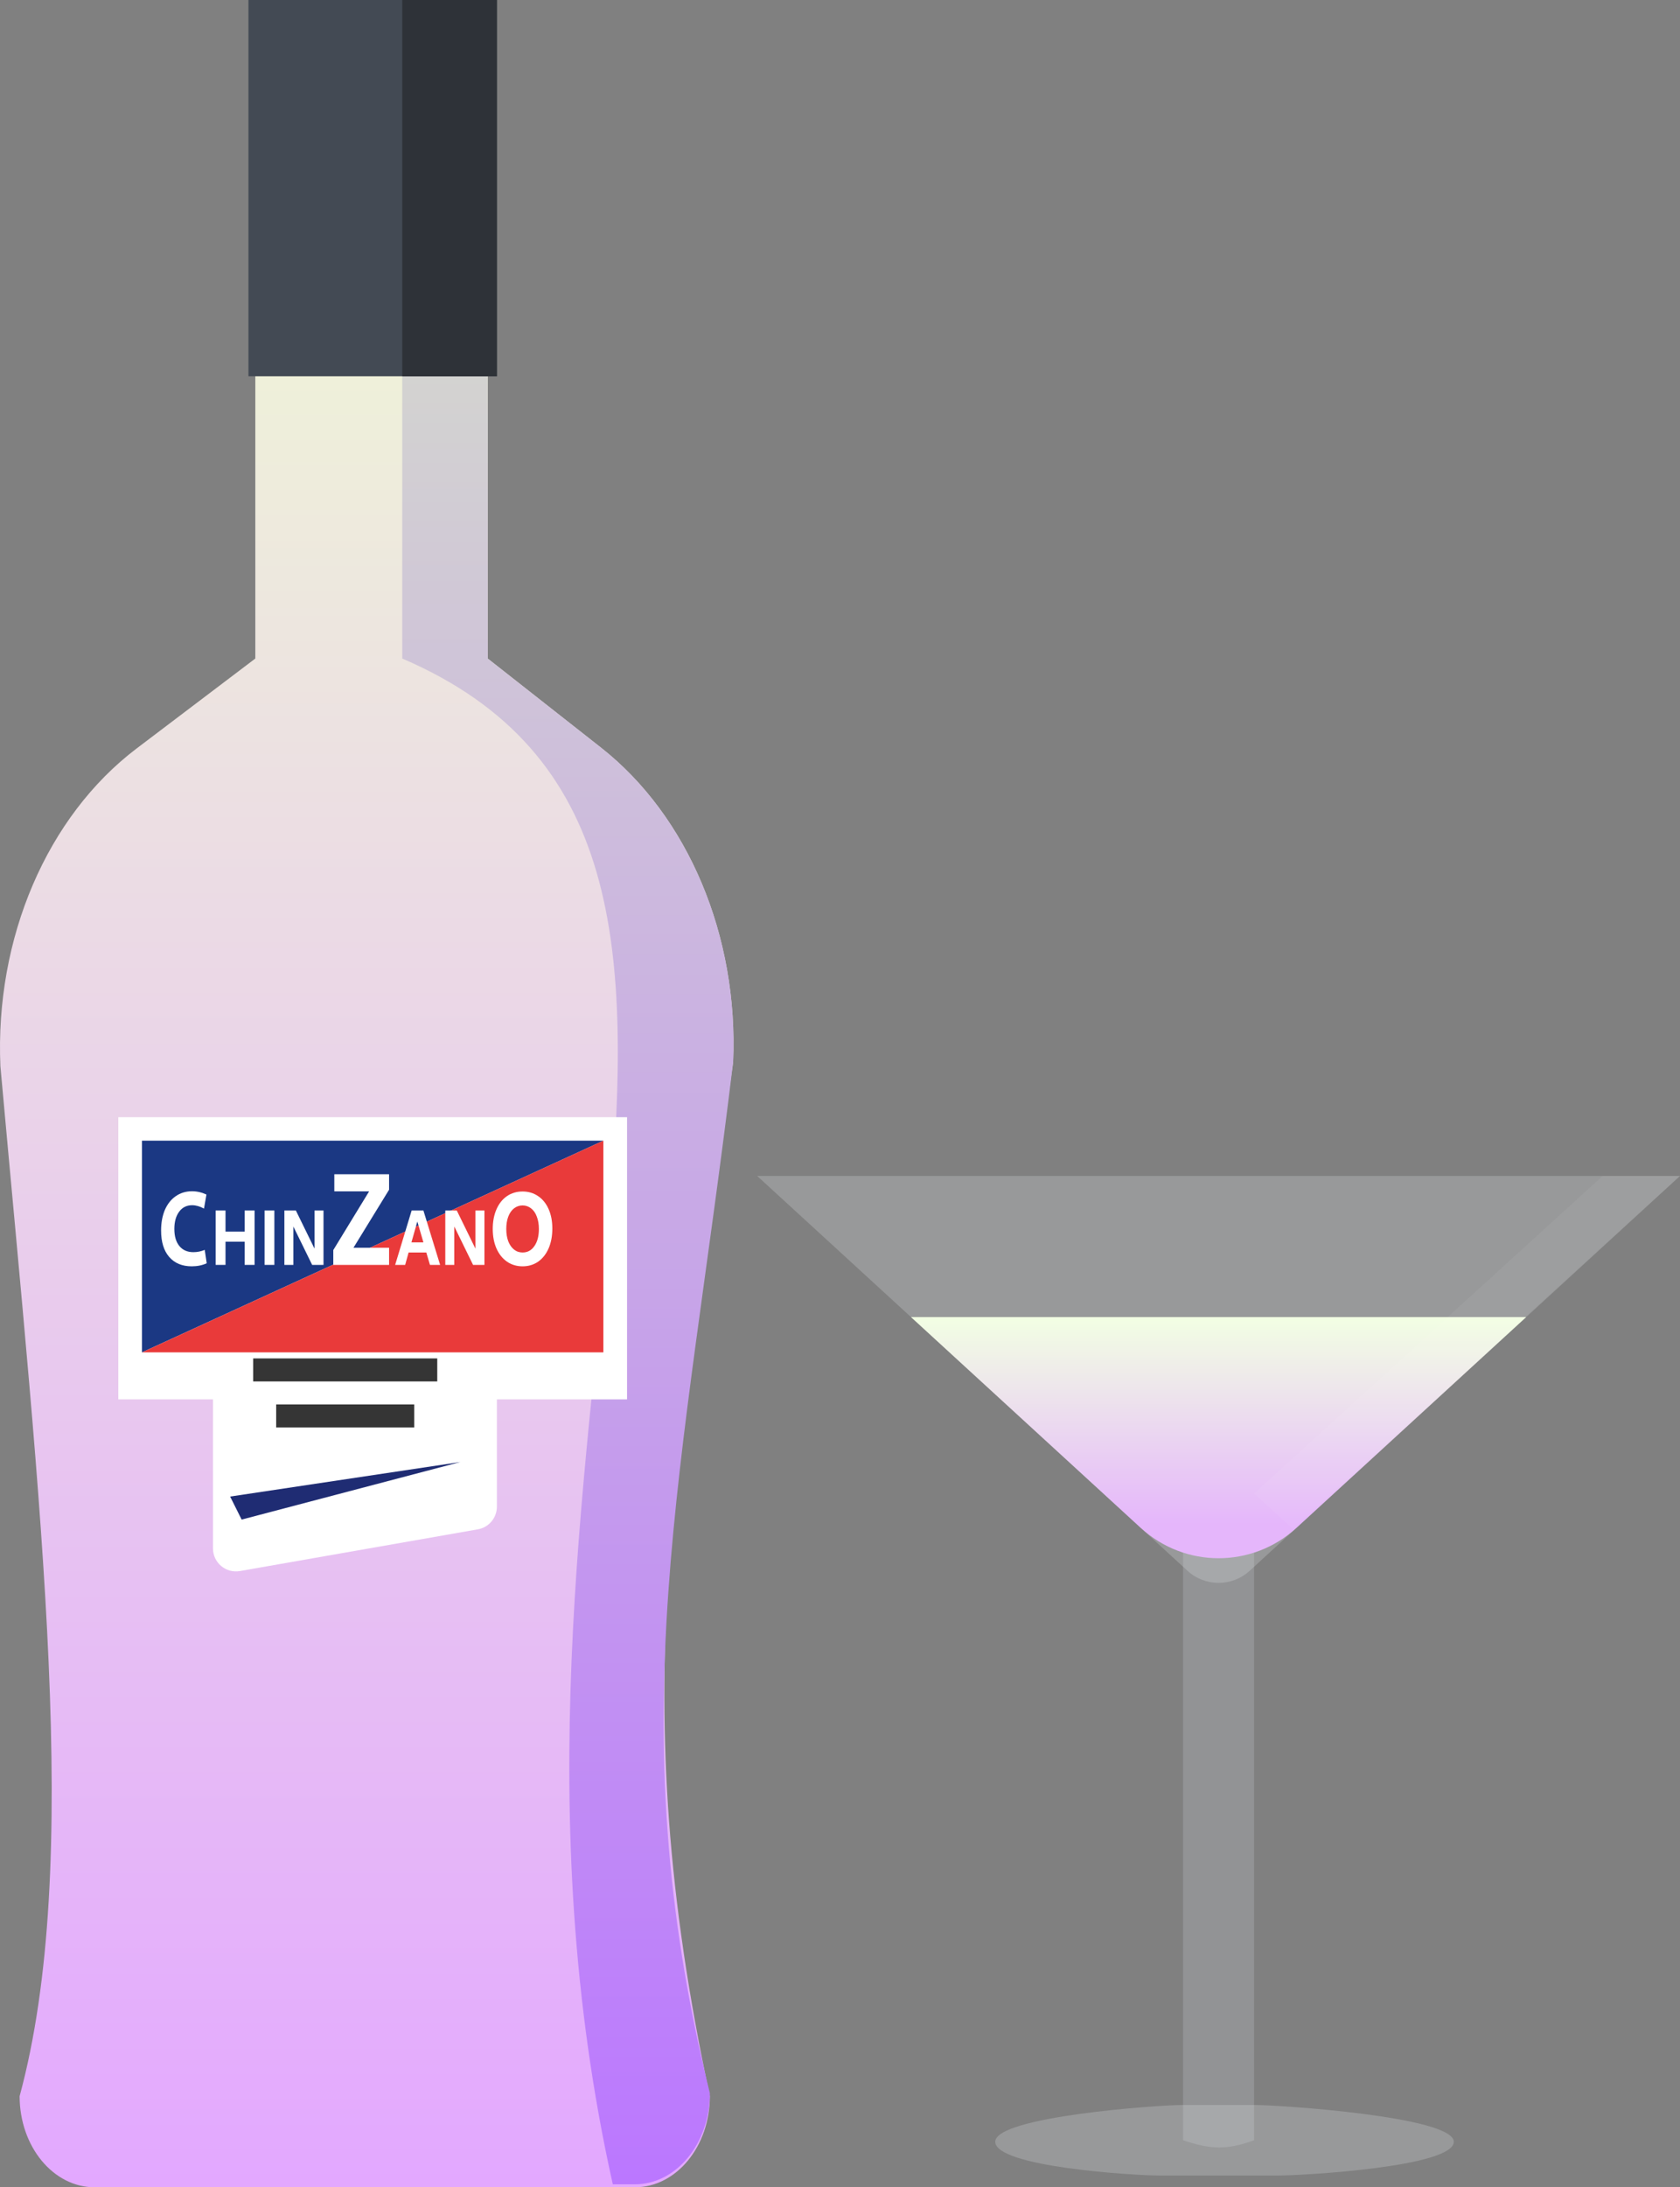 <svg width="73" height="95" viewBox="0 0 73 95" fill="none" xmlns="http://www.w3.org/2000/svg">
<rect x="0" y="0" width="73" height="95" fill="#808080" stroke="none"/>
<path d="M21.192 28.602V7.69604e-05L11.094 0V28.602L5.941 32.505C2.046 35.454 -0.222 40.739 0.017 46.304C1.776 65.794 3.571 80.995 0.853 91.043C0.853 93.229 2.312 95 4.113 95H27.585C29.386 95 30.845 93.229 30.845 91.043C27.082 73.532 29.42 63.702 31.856 46.131C32.092 40.658 29.901 35.449 26.112 32.47L21.192 28.602Z" fill="url(#paint0_linear)"/>
<path d="M21.192 28.602V0H17.479L17.479 28.602C36.5 36.774 19.43 62.694 26.628 94.871H27.585C29.386 94.871 30.845 93.1 30.845 90.914C26.838 74.675 29.708 63.998 31.856 46.131C32.092 40.658 29.901 35.449 26.112 32.47L21.192 28.602Z" fill="url(#paint1_linear)"/>
<path d="M21.592 0H10.796V16.344H21.592V0Z" fill="#434A54"/>
<path d="M21.592 0H17.479V16.344H21.592V0Z" fill="#2E3238"/>
<path d="M54.493 66.398H51.408V92.957C52.649 93.372 53.319 93.376 54.493 92.957V66.398Z" fill="#CCD1D9" fill-opacity="0.24"/>
<path d="M54.302 68.223C53.538 68.924 52.364 68.924 51.599 68.223L32.901 51.075H73L54.302 68.223Z" fill="#E6E9ED" fill-opacity="0.24"/>
<path d="M66.317 57.204H39.584L49.571 66.363C51.483 68.117 54.418 68.117 56.33 66.363L66.317 57.204Z" fill="url(#paint2_linear)"/>
<path d="M54.493 91.425H51.408C50.305 91.425 43.246 91.93 43.246 93.023C43.246 94.116 49.277 94.489 50.38 94.489H55.521C56.624 94.489 63.171 94.116 63.171 93.023C63.171 91.93 55.596 91.425 54.493 91.425Z" fill="#E6E9ED" fill-opacity="0.24"/>
<path fill-rule="evenodd" clip-rule="evenodd" d="M27.247 48.522H5.141V60.779H9.254V67.25C9.254 67.872 9.814 68.343 10.426 68.235L20.764 66.423C21.243 66.339 21.591 65.923 21.591 65.438V60.779H27.247V48.522Z" fill="white"/>
<path d="M6.169 58.736V49.543H26.218L6.169 58.736Z" fill="#1B3883"/>
<path d="M26.218 49.543V58.737H6.169L26.218 49.543Z" fill="#E93A3A"/>
<path d="M20 63.5L10.5 66L10 65L20 63.5Z" fill="#1F2C73"/>
<rect x="12" y="61" width="6" height="1" fill="#353535"/>
<rect x="11" y="59" width="8" height="1" fill="#353535"/>
<path d="M8.332 55C7.914 55 7.587 54.864 7.352 54.593C7.117 54.322 7 53.939 7 53.444C7 53.106 7.055 52.808 7.164 52.549C7.277 52.291 7.435 52.092 7.638 51.953C7.842 51.811 8.077 51.74 8.343 51.74C8.56 51.74 8.769 51.788 8.97 51.882L8.864 52.493C8.687 52.395 8.514 52.346 8.347 52.346C8.11 52.346 7.922 52.441 7.783 52.63C7.645 52.816 7.576 53.065 7.576 53.377C7.576 53.696 7.649 53.943 7.795 54.12C7.941 54.297 8.144 54.385 8.402 54.385C8.572 54.385 8.736 54.352 8.896 54.286L8.982 54.867C8.791 54.956 8.574 55 8.332 55Z" fill="white"/>
<path d="M9.37 52.575H9.799V53.491H10.631V52.575H11.062V54.938H10.631V53.931H9.799V54.938H9.37V52.575Z" fill="white"/>
<path d="M11.496 52.575H11.922V54.938H11.496V52.575Z" fill="white"/>
<path d="M12.357 52.575H12.856L13.667 54.232V52.575H14.057V54.938H13.564L12.747 53.271V54.938H12.357V52.575Z" fill="white"/>
<path d="M14.482 54.294L16.039 51.745H14.527V51H16.906V51.674L15.359 54.193H16.906V54.938H14.482V54.294Z" fill="white"/>
<path d="M17.887 52.575H18.398L19.124 54.938H18.683L18.524 54.399H17.755L17.605 54.938H17.17L17.887 52.575ZM18.398 53.959L18.134 53.054L17.878 53.959H18.398Z" fill="white"/>
<path d="M19.349 52.575H19.848L20.659 54.232V52.575H21.05V54.938H20.556L19.74 53.271V54.938H19.349V52.575Z" fill="white"/>
<path d="M22.708 55C22.452 55 22.226 54.932 22.03 54.797C21.834 54.661 21.681 54.47 21.572 54.224C21.465 53.978 21.411 53.696 21.411 53.377C21.411 53.056 21.465 52.772 21.572 52.526C21.679 52.28 21.83 52.089 22.026 51.953C22.222 51.818 22.449 51.75 22.708 51.75C22.963 51.75 23.189 51.818 23.385 51.953C23.581 52.086 23.732 52.273 23.839 52.516C23.947 52.759 24 53.04 24 53.358C24 53.683 23.947 53.97 23.839 54.219C23.732 54.465 23.581 54.658 23.385 54.797C23.189 54.932 22.963 55 22.708 55ZM22.708 54.399C22.922 54.399 23.093 54.306 23.221 54.12C23.351 53.934 23.416 53.686 23.416 53.377C23.416 53.175 23.386 52.997 23.326 52.843C23.269 52.685 23.185 52.565 23.076 52.483C22.969 52.398 22.846 52.355 22.708 52.355C22.569 52.355 22.445 52.398 22.335 52.483C22.229 52.565 22.145 52.685 22.085 52.843C22.027 52.997 21.999 53.175 21.999 53.377C21.999 53.579 22.027 53.757 22.085 53.912C22.145 54.066 22.229 54.186 22.335 54.271C22.443 54.357 22.567 54.399 22.708 54.399Z" fill="white"/>
<path opacity="0.2" d="M69.638 51.075L54.493 64.867L56.174 66.398L73 51.075H69.638Z" fill="white" fill-opacity="0.24"/>
<defs>
<linearGradient id="paint0_linear" x1="15.937" y1="0" x2="15.937" y2="95" gradientUnits="userSpaceOnUse">
<stop stop-color="#F1FFD2"/>
<stop offset="1" stop-color="#E3A8FF"/>
</linearGradient>
<linearGradient id="paint1_linear" x1="24.676" y1="0" x2="24.676" y2="94.871" gradientUnits="userSpaceOnUse">
<stop stop-color="#D8E6C7"/>
<stop offset="1" stop-color="#BB77FF"/>
</linearGradient>
<linearGradient id="paint2_linear" x1="52.951" y1="57.204" x2="52.951" y2="69.462" gradientUnits="userSpaceOnUse">
<stop stop-color="#F2FFE3"/>
<stop offset="0.734" stop-color="#E5B6FB"/>
</linearGradient>
</defs>
</svg>
